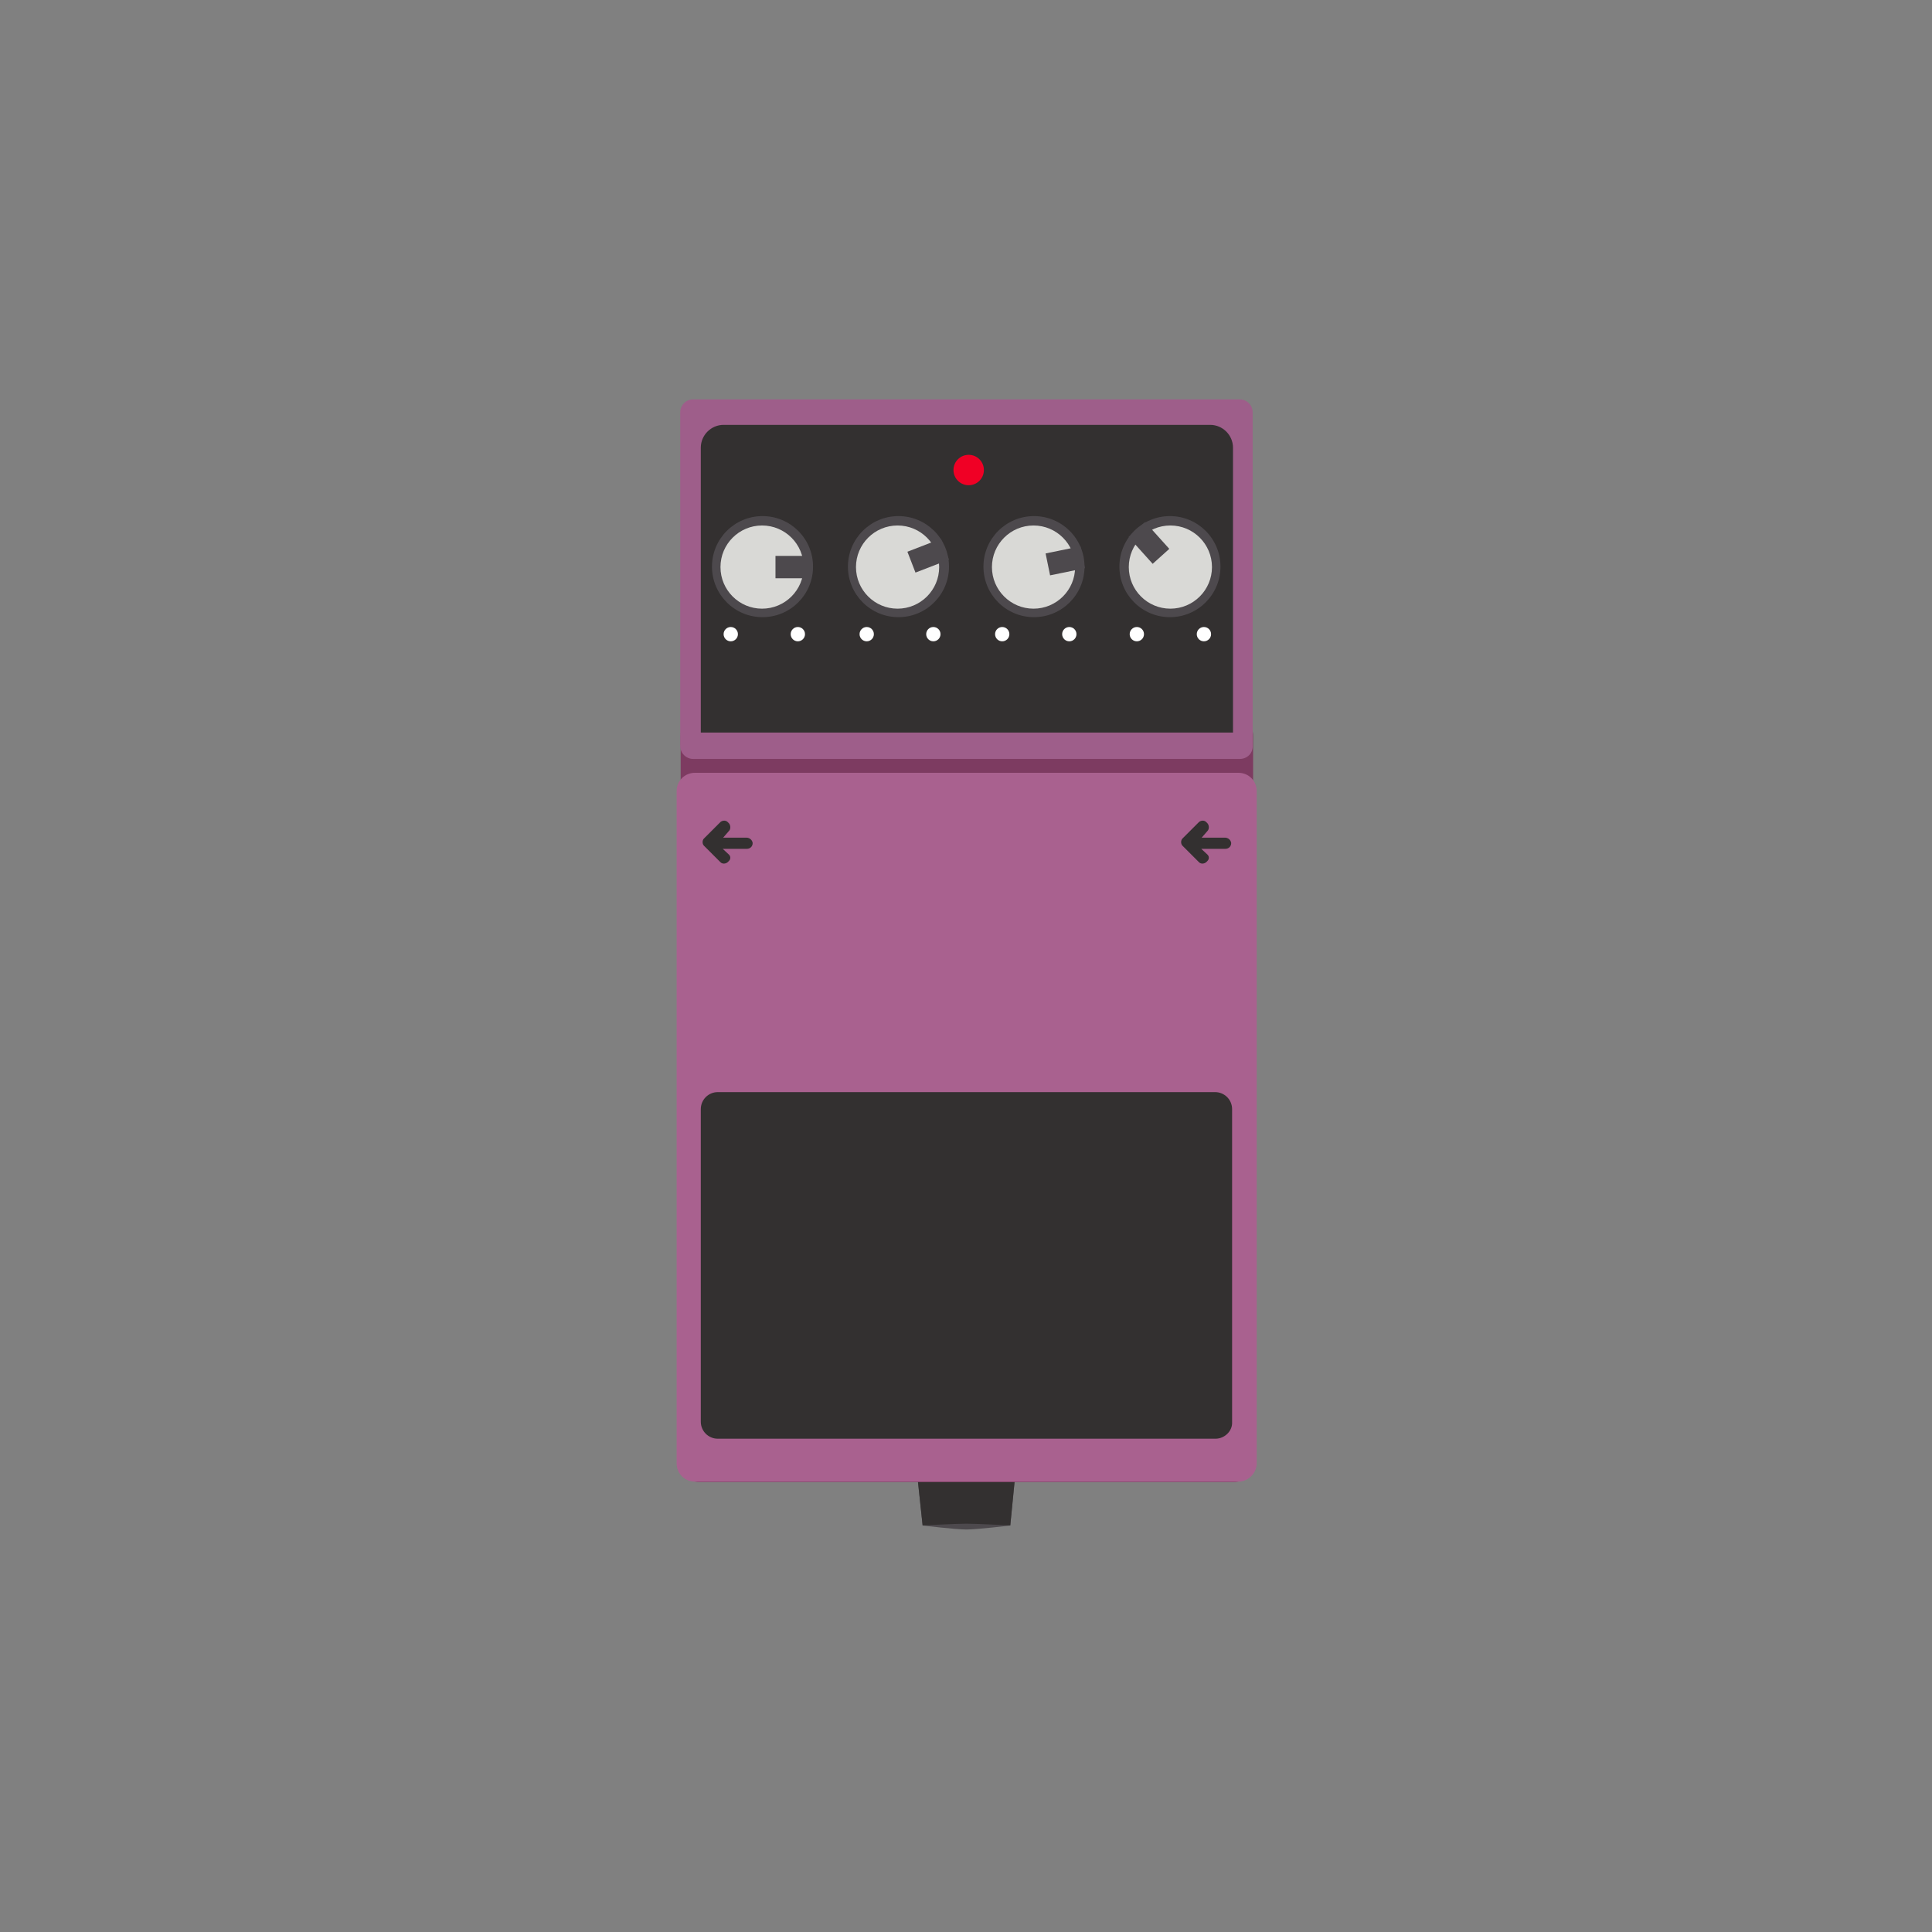 <svg xmlns="http://www.w3.org/2000/svg" viewBox="0 0 432 432"><rect x="0" y="0" width="432" height="432" fill="#808080" stroke="none"/><path fill="#4D494D" d="M225.9 341.1s-7.3.9-9.8.9-9.8-.9-9.8-.9l-1.3-12.2h22.1l-1.2 12.2z"/><path fill="#333030" d="M225.9 341.1s-7.3-.4-9.8-.4-9.8.4-9.8.4l-1.3-12.2h22.1l-1.2 12.2z"/><path fill="#7D3B61" d="M275.9 331.4H156.4c-2.4 0-4.2-1.9-4.2-4.2V164.5c0-2.4 1.9-4.2 4.2-4.2H276c2.4 0 4.2 1.9 4.2 4.2v162.7c0 2.2-1.9 4.2-4.3 4.2z"/><path fill="#9E5E8A" d="M277.2 169.7H155c-1.6 0-2.9-1.3-2.9-2.9V92.2c0-1.6 1.3-2.9 2.9-2.9h122.2c1.6 0 2.9 1.3 2.9 2.9v74.5c.1 1.7-1.2 3-2.9 3z"/><path fill="#A9618F" d="M276.9 331.3H155.4c-2.3 0-4.1-1.8-4.1-4.1V176.9c0-2.3 1.8-4.1 4.1-4.1h121.5c2.3 0 4.1 1.8 4.1 4.1v150.3c0 2.2-1.9 4.1-4.1 4.1z"/><path fill="#333030" d="M271.8 321.7H160.5c-2.1 0-3.8-1.7-3.8-3.8V248c0-2.1 1.7-3.8 3.8-3.8h111.2c2.1 0 3.8 1.7 3.8 3.8v70c.1 2-1.7 3.7-3.7 3.7zM156.7 163.8v-63.7c0-2.8 2.3-5.1 5.1-5.1h108.8c2.8 0 5.1 2.3 5.1 5.1v63.7h-119z"/><g><circle fill="#F00025" cx="216.6" cy="105.1" r="3.4"/><path fill="#333030" d="M166.9 187.3h-5.2l1.3-1.5c.4-.4.4-1.2 0-1.7l-.3-.3c-.4-.4-1.1-.4-1.6 0l-3.7 3.7c-.2.2-.3.5-.3.8 0 .3.1.6.3.8l3.7 3.7c.4.4 1.1.4 1.6 0l.3-.3c.4-.4.4-1 0-1.4l-1.4-1.3h5.4c.7 0 1.3-.5 1.3-1.3-.1-.7-.7-1.2-1.4-1.2zM273.9 187.3h-5.2l1.3-1.5c.4-.4.4-1.2 0-1.7l-.3-.3c-.4-.4-1.1-.4-1.6 0l-3.7 3.7c-.2.2-.3.5-.3.8 0 .3.1.6.3.8l3.7 3.7c.4.4 1.1.4 1.6 0l.3-.3c.4-.4.4-1 0-1.4l-1.4-1.3h5.4c.7 0 1.3-.5 1.3-1.3-.1-.7-.7-1.2-1.4-1.2z"/><g fill="#FFF"><circle cx="163.4" cy="141.8" r="1.6"/><circle cx="178.4" cy="141.8" r="1.6"/></g><circle fill="#4D494D" cx="170.5" cy="126.7" r="11.3"/><circle fill="#D9D9D6" cx="170.4" cy="126.8" r="9.3"/><path fill="none" stroke="#4D494D" stroke-width="5" stroke-miterlimit="10" d="M181.4 126.8h-8"/><g fill="#FFF"><circle cx="193.8" cy="141.8" r="1.6"/><circle cx="208.7" cy="141.8" r="1.6"/></g><circle fill="#4D494D" cx="200.9" cy="126.7" r="11.3"/><circle fill="#D9D9D6" cx="200.7" cy="126.8" r="9.3"/><path fill="none" stroke="#4D494D" stroke-width="5" stroke-miterlimit="10" d="M211.3 122.8l-7.5 2.9"/><g><g fill="#FFF"><circle cx="224.1" cy="141.8" r="1.6"/><circle cx="239.1" cy="141.8" r="1.6"/></g><circle fill="#4D494D" cx="231.2" cy="126.7" r="11.3"/><circle fill="#D9D9D6" cx="231.1" cy="126.8" r="9.3"/><path fill="none" stroke="#4D494D" stroke-width="5" stroke-miterlimit="10" d="M242.1 124.6l-7.8 1.6"/></g><g><circle fill="#4D494D" cx="261.6" cy="126.7" r="11.3"/><circle fill="#D9D9D6" cx="261.7" cy="126.8" r="9.3"/><path fill="none" stroke="#4D494D" stroke-width="5" stroke-miterlimit="10" d="M254.2 118.4l5.4 6"/></g><g fill="#FFF"><circle cx="254.2" cy="141.8" r="1.6"/><circle cx="269.2" cy="141.8" r="1.6"/></g></g></svg>